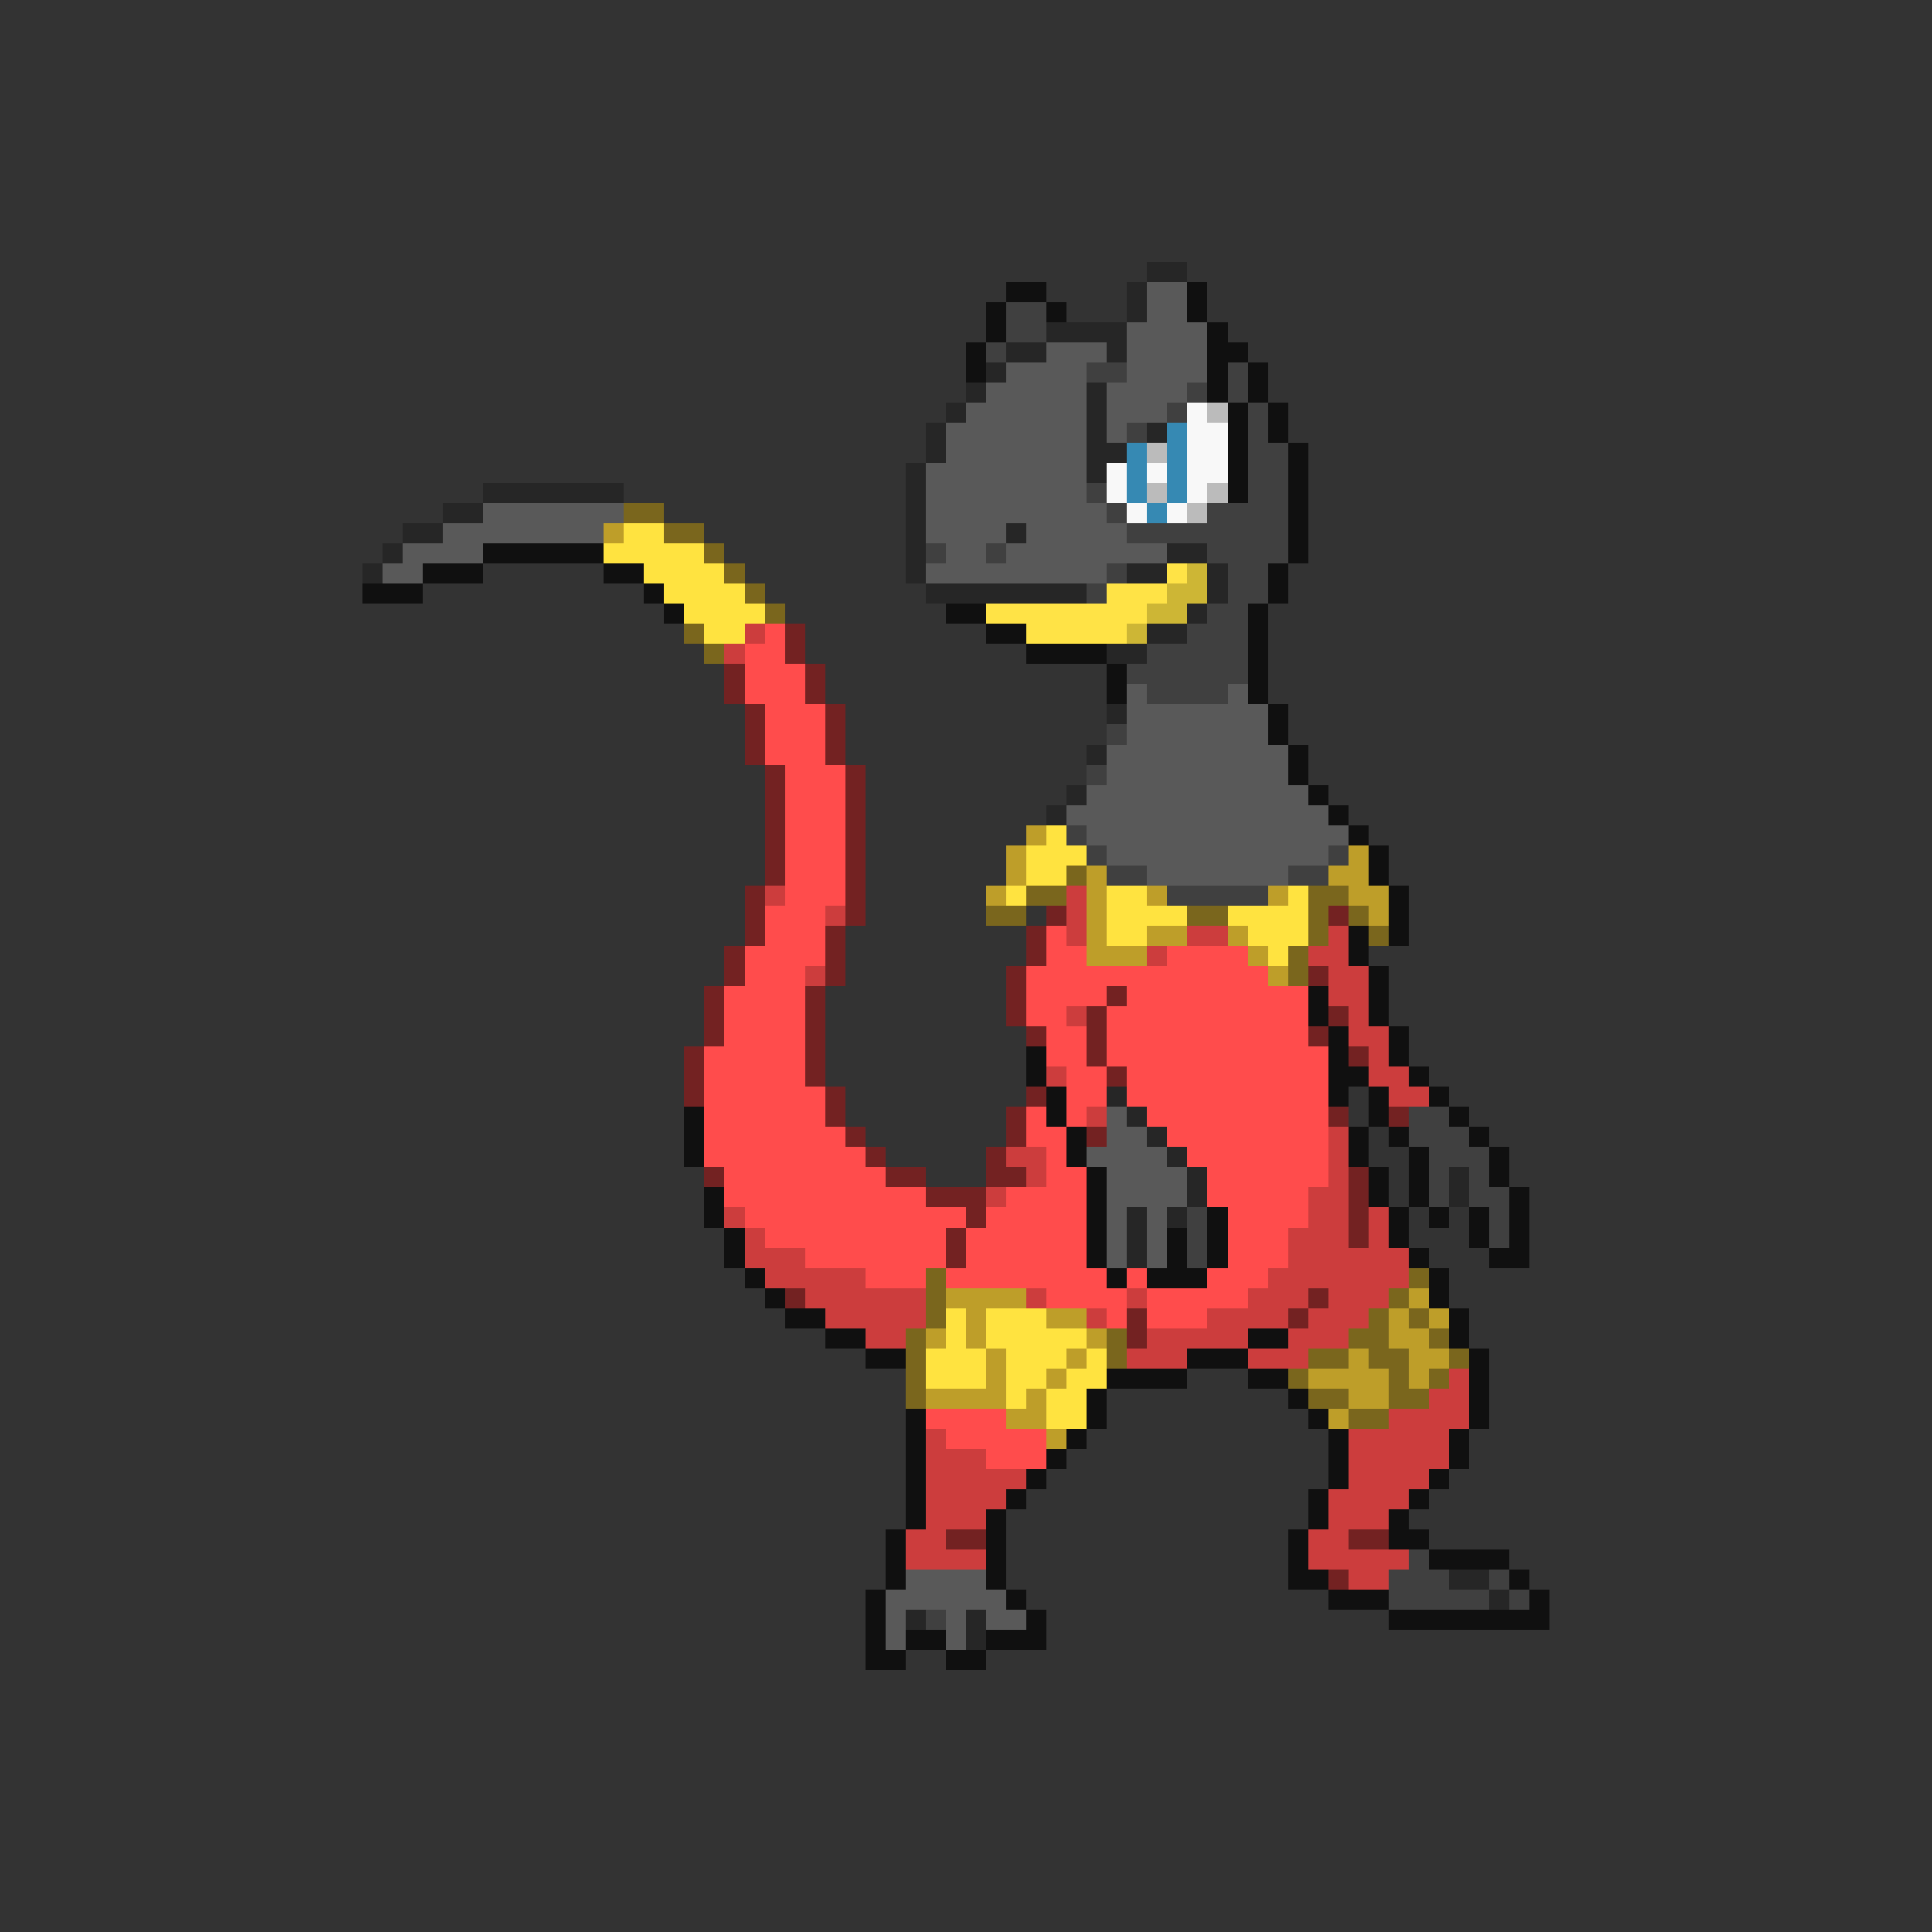 <svg xmlns="http://www.w3.org/2000/svg" viewBox="0 -0.5 96 96" shape-rendering="crispEdges">
<rect x="0" y="-0.5" width="96" height="96" fill="#333333" stroke="none"/>
<path stroke="#262626" d="M57 13h2M56 14h1M56 15h1M52 16h4M50 17h2M55 17h1M49 18h1M48 19h1M54 19h1M47 20h1M54 20h1M46 21h1M54 21h1M57 21h1M46 22h1M54 22h2M45 23h1M54 23h1M24 24h7M45 24h1M22 25h2M45 25h1M20 26h2M45 26h1M50 26h1M19 27h1M45 27h1M58 27h2M18 28h1M45 28h1M56 28h2M60 28h1M46 29h8M60 29h1M59 30h1M57 31h2M55 32h2M55 35h1M54 37h1M53 39h1M52 40h1M55 54h1M56 55h1M57 56h1M58 57h1M59 58h1M72 58h1M59 59h1M72 59h1M56 60h1M58 60h1M56 61h1M56 62h1M72 78h2M74 79h1M45 80h1M48 80h1M48 81h1" />
<path stroke="#101010" d="M50 14h2M59 14h1M49 15h1M52 15h1M59 15h1M49 16h1M60 16h1M48 17h1M60 17h2M48 18h1M60 18h1M62 18h1M60 19h1M62 19h1M61 20h1M63 20h1M61 21h1M63 21h1M61 22h1M64 22h1M61 23h1M64 23h1M61 24h1M64 24h1M64 25h1M64 26h1M24 27h6M64 27h1M21 28h3M30 28h2M63 28h1M18 29h3M32 29h1M63 29h1M33 30h1M47 30h2M62 30h1M49 31h2M62 31h1M51 32h4M62 32h1M55 33h1M62 33h1M55 34h1M62 34h1M63 35h1M63 36h1M64 37h1M64 38h1M65 39h1M66 40h1M67 41h1M68 42h1M68 43h1M69 44h1M69 45h1M67 46h1M69 46h1M67 47h1M68 48h1M65 49h1M68 49h1M65 50h1M68 50h1M66 51h1M69 51h1M51 52h1M66 52h1M69 52h1M51 53h1M66 53h2M70 53h1M52 54h1M66 54h1M68 54h1M71 54h1M34 55h1M52 55h1M68 55h1M72 55h1M34 56h1M53 56h1M67 56h1M69 56h1M73 56h1M34 57h1M53 57h1M67 57h1M70 57h1M74 57h1M54 58h1M68 58h1M70 58h1M74 58h1M35 59h1M54 59h1M68 59h1M70 59h1M75 59h1M35 60h1M54 60h1M60 60h1M69 60h1M71 60h1M73 60h1M75 60h1M36 61h1M54 61h1M58 61h1M60 61h1M69 61h1M73 61h1M75 61h1M36 62h1M54 62h1M58 62h1M60 62h1M70 62h1M74 62h2M37 63h1M55 63h1M57 63h3M71 63h1M38 64h1M71 64h1M39 65h2M72 65h1M41 66h2M62 66h2M72 66h1M43 67h2M59 67h3M73 67h1M55 68h4M62 68h2M73 68h1M54 69h1M64 69h1M73 69h1M45 70h1M54 70h1M65 70h1M73 70h1M45 71h1M53 71h1M66 71h1M72 71h1M45 72h1M52 72h1M66 72h1M72 72h1M45 73h1M51 73h1M66 73h1M71 73h1M45 74h1M50 74h1M65 74h1M70 74h1M45 75h1M49 75h1M65 75h1M69 75h1M44 76h1M49 76h1M64 76h1M69 76h2M44 77h1M49 77h1M64 77h1M71 77h4M44 78h1M49 78h1M64 78h2M75 78h1M43 79h1M50 79h1M66 79h3M76 79h1M43 80h1M51 80h1M69 80h8M43 81h1M45 81h2M49 81h3M43 82h2M47 82h2" />
<path stroke="#595959" d="M57 14h2M57 15h2M56 16h4M52 17h3M56 17h4M50 18h4M56 18h4M49 19h5M55 19h4M48 20h6M55 20h3M47 21h7M55 21h1M47 22h7M46 23h8M46 24h8M24 25h7M46 25h9M22 26h8M46 26h4M51 26h5M20 27h4M47 27h2M50 27h8M19 28h2M46 28h9M56 34h1M61 34h1M56 35h7M56 36h7M55 37h9M55 38h9M54 39h11M53 40h13M54 41h13M55 42h11M57 43h7M55 55h1M55 56h2M54 57h4M55 58h4M55 59h4M55 60h1M57 60h1M55 61h1M57 61h1M55 62h1M57 62h1M45 78h4M44 79h6M44 80h1M47 80h1M49 80h2M44 81h1M47 81h1" />
<path stroke="#404040" d="M50 15h2M50 16h2M49 17h1M54 18h2M61 18h1M59 19h1M61 19h1M58 20h1M62 20h1M56 21h1M62 21h1M62 22h2M62 23h2M54 24h1M62 24h2M55 25h1M60 25h4M56 26h8M46 27h1M49 27h1M60 27h4M55 28h1M61 28h2M54 29h1M61 29h2M60 30h2M59 31h3M57 32h5M56 33h6M57 34h4M55 36h1M54 38h1M53 41h1M54 42h1M66 42h1M55 43h2M64 43h2M58 44h5M70 55h2M70 56h3M71 57h3M71 58h1M73 58h1M71 59h1M73 59h2M59 60h1M74 60h1M59 61h1M74 61h1M59 62h1M70 77h1M69 78h3M74 78h1M69 79h5M75 79h1M46 80h1" />
<path stroke="#f8f8f8" d="M59 20h1M59 21h2M59 22h2M55 23h1M57 23h1M59 23h2M55 24h1M59 24h1M56 25h1M58 25h1" />
<path stroke="#bbbbbb" d="M60 20h1M57 22h1M57 24h1M60 24h1M59 25h1" />
<path stroke="#3689b3" d="M58 21h1M56 22h1M58 22h1M56 23h1M58 23h1M56 24h1M58 24h1M57 25h1" />
<path stroke="#7a661d" d="M31 25h2M33 26h2M35 27h1M36 28h1M37 29h1M38 30h1M34 31h1M35 32h1M53 43h1M51 44h2M65 44h2M49 45h2M59 45h2M65 45h1M67 45h1M65 46h1M68 46h1M64 47h1M64 48h1M46 63h1M70 63h1M46 64h1M69 64h1M46 65h1M68 65h1M70 65h1M45 66h1M55 66h1M67 66h2M71 66h1M45 67h1M55 67h1M65 67h2M68 67h2M72 67h1M45 68h1M64 68h1M69 68h1M71 68h1M45 69h1M65 69h2M69 69h2M67 70h2" />
<path stroke="#be9e29" d="M30 26h1M51 41h1M50 42h1M67 42h1M50 43h1M54 43h1M66 43h2M49 44h1M54 44h1M57 44h1M63 44h1M67 44h2M54 45h1M68 45h1M54 46h1M57 46h2M61 46h1M54 47h3M62 47h1M63 48h1M47 64h4M70 64h1M48 65h1M52 65h2M69 65h1M71 65h1M46 66h1M48 66h1M54 66h1M69 66h2M49 67h1M53 67h1M67 67h1M70 67h2M49 68h1M52 68h1M65 68h4M70 68h1M46 69h4M51 69h1M67 69h2M50 70h2M66 70h1M52 71h1" />
<path stroke="#ffe340" d="M31 26h2M30 27h5M32 28h4M33 29h4M34 30h4M35 31h2M52 41h1M51 42h3M51 43h2M50 44h1M55 44h2M64 44h1M55 45h4M61 45h4M55 46h2M62 46h3M63 47h1M47 65h1M49 65h3M47 66h1M49 66h5M46 67h3M50 67h3M54 67h1M46 68h3M50 68h2M53 68h2M50 69h1M52 69h2M52 70h2" />
<path stroke="#ffe346" d="M58 28h1M55 29h3M49 30h8M51 31h5" />
<path stroke="#cdb635" d="M59 28h1M58 29h2M57 30h2M56 31h1" />
<path stroke="#cc3d3d" d="M37 31h1M36 32h1M38 44h1M53 44h1M41 45h1M53 45h1M53 46h1M59 46h2M66 46h1M57 47h1M65 47h2M40 48h1M66 48h2M66 49h2M53 50h1M67 50h1M67 51h2M68 52h1M52 53h1M68 53h2M69 54h2M54 55h1M66 56h1M50 57h2M66 57h1M51 58h1M66 58h1M49 59h1M65 59h2M36 60h1M65 60h2M68 60h1M37 61h1M64 61h3M68 61h1M37 62h3M64 62h6M38 63h5M63 63h7M40 64h6M51 64h1M56 64h1M62 64h3M66 64h3M41 65h5M54 65h1M60 65h4M65 65h3M43 66h2M57 66h5M64 66h3M56 67h3M62 67h3M72 68h1M71 69h2M69 70h4M46 71h1M67 71h5M46 72h3M67 72h5M46 73h5M67 73h4M46 74h4M66 74h4M46 75h3M66 75h3M45 76h2M65 76h2M45 77h4M65 77h5M67 78h2" />
<path stroke="#ff4c4c" d="M38 31h1M37 32h2M37 33h3M37 34h3M38 35h3M38 36h3M38 37h3M39 38h3M39 39h3M39 40h3M39 41h3M39 42h3M39 43h3M39 44h3M38 45h3M38 46h3M52 46h1M37 47h4M52 47h2M58 47h4M37 48h3M51 48h12M36 49h4M51 49h4M56 49h9M36 50h4M51 50h2M55 50h10M36 51h4M52 51h2M55 51h10M35 52h5M52 52h2M55 52h11M35 53h5M53 53h2M56 53h10M35 54h6M53 54h2M56 54h10M35 55h6M51 55h1M53 55h1M57 55h9M35 56h7M51 56h2M58 56h8M35 57h8M52 57h1M59 57h7M36 58h8M52 58h2M60 58h6M36 59h10M50 59h4M60 59h5M37 60h11M49 60h5M61 60h4M38 61h9M48 61h6M61 61h3M40 62h7M48 62h6M61 62h3M43 63h3M47 63h8M56 63h1M60 63h3M52 64h4M57 64h5M55 65h1M57 65h3M46 70h4M47 71h5M49 72h3" />
<path stroke="#732222" d="M39 31h1M39 32h1M36 33h1M40 33h1M36 34h1M40 34h1M37 35h1M41 35h1M37 36h1M41 36h1M37 37h1M41 37h1M38 38h1M42 38h1M38 39h1M42 39h1M38 40h1M42 40h1M38 41h1M42 41h1M38 42h1M42 42h1M38 43h1M42 43h1M37 44h1M42 44h1M37 45h1M42 45h1M52 45h1M66 45h1M37 46h1M41 46h1M51 46h1M36 47h1M41 47h1M51 47h1M36 48h1M41 48h1M50 48h1M65 48h1M35 49h1M40 49h1M50 49h1M55 49h1M35 50h1M40 50h1M50 50h1M54 50h1M66 50h1M35 51h1M40 51h1M51 51h1M54 51h1M65 51h1M34 52h1M40 52h1M54 52h1M67 52h1M34 53h1M40 53h1M55 53h1M34 54h1M41 54h1M51 54h1M41 55h1M50 55h1M66 55h1M69 55h1M42 56h1M50 56h1M54 56h1M43 57h1M49 57h1M35 58h1M44 58h2M49 58h2M67 58h1M46 59h3M67 59h1M48 60h1M67 60h1M47 61h1M67 61h1M47 62h1M39 64h1M65 64h1M56 65h1M64 65h1M56 66h1M47 76h2M67 76h2M66 78h1" />
</svg>